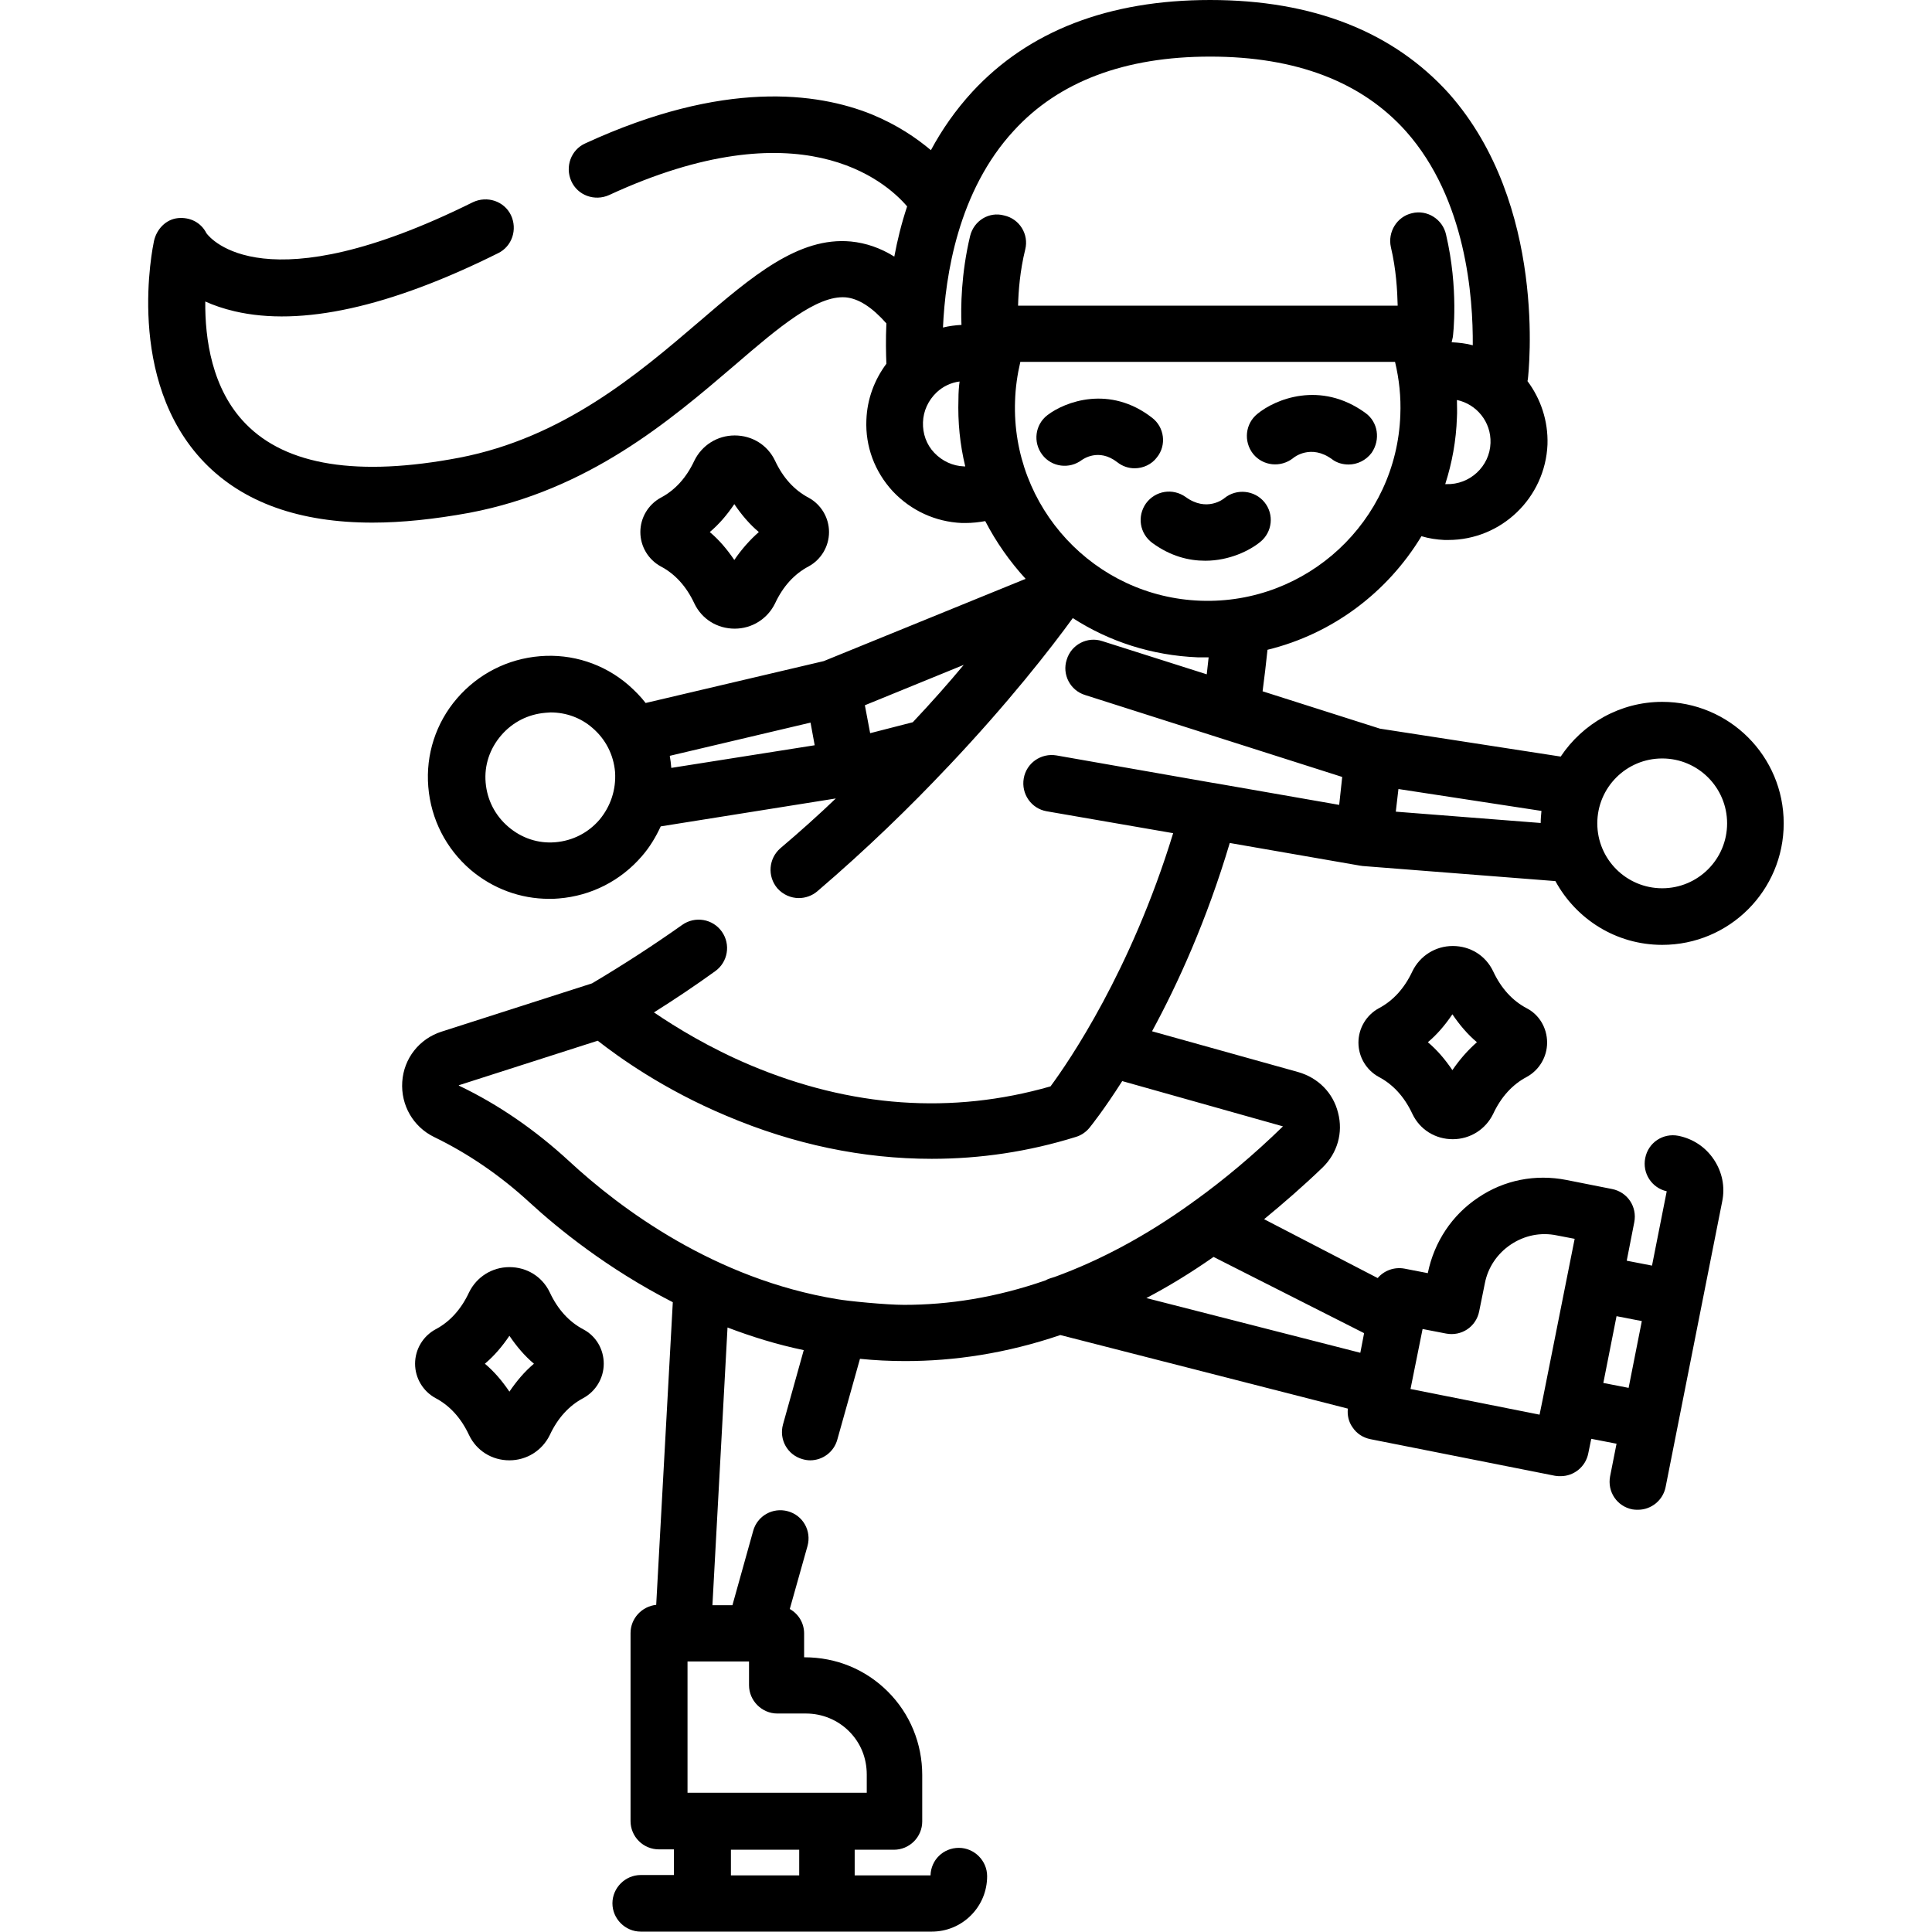 <?xml version="1.0" encoding="utf-8"?>
<!-- Generator: Adobe Illustrator 22.1.0, SVG Export Plug-In . SVG Version: 6.00 Build 0)  -->
<svg version="1.1" id="Capa_1" xmlns="http://www.w3.org/2000/svg" xmlns:xlink="http://www.w3.org/1999/xlink" x="0px" y="0px"
	 viewBox="0 0 512 512" style="enable-background:new 0 0 512 512;" xml:space="preserve">
<g>
	<g>
		<path d="M335.1,133.1c-2.6-3.2-7.4-3.7-10.6-1.1c-0.2,0.2-4.7,3.8-10.3-0.3c-3.4-2.4-8-1.7-10.5,1.7c-2.4,3.4-1.7,8,1.7,10.5
			c4.8,3.5,9.6,4.7,14,4.7c6.4,0,11.8-2.7,14.6-5C337.2,141,337.7,136.3,335.1,133.1z"/>
	</g>
</g>
<g>
	<g>
		<path d="M361.8,109.4c-11.9-8.6-23.9-3.6-28.6,0.3c-3.2,2.6-3.7,7.3-1.1,10.6c2.6,3.2,7.3,3.7,10.6,1.1c0.2-0.2,4.7-3.8,10.3,0.3
			c1.3,1,2.9,1.4,4.4,1.4c2.3,0,4.6-1.1,6.1-3.1C365.9,116.5,365.2,111.8,361.8,109.4z"/>
	</g>
</g>
<g>
	<g>
		<path d="M360.4,229.4c0.2,0,0.5,0.1,0.7,0.1l51.1,4c5.5,10.1,16.1,16.9,28.3,16.9c17.8,0,32.2-14.4,32.2-32.2S458.3,186,440.5,186
			c-11.2,0-21.1,5.8-26.9,14.5l-47.9-7.4l-31.1-9.9c0.5-3.7,0.9-7.3,1.3-11c17.2-4.2,31.8-15.2,40.8-30.1c2,0.6,4,0.9,6.1,1
			c0.3,0,0.6,0,1,0c14.1,0,25.7-11.2,26.3-25.3c0.2-6.3-1.8-12.1-5.3-16.8c0-0.2,0.1-0.3,0.1-0.5c0.2-1.9,5.2-46.2-20.9-75.7
			C369.2,8.4,347.9,0,320.7,0c-26.9,0-48.1,8.2-63,24.3c-4.5,4.9-8.1,10.1-11,15.5c-3.8-3.2-8.9-6.7-15.7-9.5
			c-14.4-5.8-39.2-9.2-75.9,7.7c-3.8,1.7-5.4,6.2-3.7,10c1.7,3.8,6.2,5.4,10,3.7c50.6-23.4,73.2-3.8,79,3c-1.5,4.5-2.6,9-3.4,13.3
			c-3.7-2.3-7.5-3.6-11.5-4c-13.9-1.3-26.2,9.2-40.4,21.4c-15.9,13.6-35.8,30.6-63.4,35.9c-26.8,5.1-45.8,2.1-56.6-9
			c-9-9.2-10.8-22.6-10.7-32.4c2.2,1,4.8,1.9,7.8,2.6c17.6,4.1,41.1-1.1,69.8-15.4c3.7-1.8,5.2-6.3,3.4-10.1
			c-1.8-3.7-6.3-5.2-10.1-3.4c-55,27.3-69.5,9.7-70.6,8.2c-1.4-2.8-4.3-4.3-7.5-4c-3.2,0.3-5.7,2.9-6.4,6.1
			c-0.3,1.5-7.8,36.8,13.4,58.7c10.3,10.6,25.2,15.9,44.5,15.9c7.8,0,16.4-0.9,25.7-2.6c31.6-6,53.1-24.4,70.4-39.2
			c11.6-10,21.7-18.5,29.3-17.9c3.4,0.3,7,2.6,10.8,6.9c-0.2,4.4-0.1,8,0,10.7c-3.2,4.3-5.1,9.4-5.3,14.9c-0.3,7,2.2,13.7,7,18.9
			c4.8,5.1,11.3,8.1,18.3,8.4c0.3,0,0.6,0,1,0c1.8,0,3.5-0.2,5.2-0.5c2.9,5.6,6.5,10.7,10.7,15.3l-53.5,21.8l-47.2,11.1
			c-1.3-1.7-2.9-3.3-4.6-4.8c-6.5-5.6-14.9-8.3-23.4-7.6c-8.6,0.7-16.4,4.7-22,11.2c-5.6,6.5-8.3,14.9-7.6,23.4
			c0.7,8.6,4.7,16.4,11.2,22c5.9,5,13.2,7.7,20.8,7.7c0.9,0,1.7,0,2.6-0.1c8.6-0.7,16.4-4.7,22-11.2c2.1-2.4,3.7-5.1,5-7.9l46.4-7.4
			c-4.6,4.4-9.5,8.8-14.7,13.2c-3.1,2.7-3.5,7.4-0.8,10.6c1.5,1.7,3.6,2.6,5.7,2.6c1.7,0,3.5-0.6,4.9-1.8
			c13.1-11.2,24.7-22.5,34.5-32.9c0.1-0.1,0.1-0.1,0.2-0.2c15.9-16.8,27.2-31.3,33-39.3c9.6,6.2,20.9,9.9,33.1,10.4
			c0.8,0,1.6,0,2.4,0c0.2,0,0.3,0,0.5,0c-0.2,1.5-0.3,3-0.5,4.5l-27.7-8.8c-3.9-1.3-8.2,0.9-9.4,4.9c-1.3,3.9,0.9,8.2,4.9,9.4
			l68.1,21.7l-0.8,7.4l-33.2-5.8c0,0-0.1,0-0.1,0l-41.6-7.3c-4.1-0.7-8,2-8.7,6.1s2,8,6.1,8.7l33.5,5.8
			c-11.2,36.6-27.7,60.6-32.5,67.1c-26.1,7.5-52.9,5.6-79.5-5.6c-10.9-4.6-19.7-10-25.6-14c5.4-3.4,10.8-7,16.2-10.9
			c3.4-2.4,4.2-7.1,1.8-10.5c-2.4-3.4-7.1-4.2-10.5-1.8c-7.9,5.6-16,10.8-23.9,15.5l-39.9,12.8c-5.9,1.9-10,7.1-10.4,13.3
			c-0.4,6.2,2.9,11.9,8.4,14.6c9.1,4.4,17.7,10.3,25.5,17.5c7.3,6.7,20.4,17.4,37.8,26.3l-4.4,80.2c-3.8,0.4-6.8,3.6-6.8,7.5l0,49.8
			c0,2,0.8,3.9,2.2,5.3c1.4,1.4,3.3,2.2,5.3,2.2l4,0l0,6.8l-8.8,0c0,0,0,0,0,0c-4.1,0-7.5,3.4-7.5,7.5s3.4,7.5,7.5,7.5l77.1,0
			c0,0,0,0,0,0c3.9,0,7.6-1.5,10.4-4.3c2.8-2.8,4.3-6.5,4.3-10.4c0-4.1-3.4-7.5-7.5-7.5c0,0,0,0,0,0c-4.1,0-7.4,3.2-7.5,7.3l-20.1,0
			l0-6.8l10.4,0c0,0,0,0,0,0c2,0,3.9-0.8,5.3-2.2c1.4-1.4,2.2-3.3,2.2-5.3l0-12.3c0-8.3-3.2-16.2-9.1-22.1
			c-5.9-5.9-13.7-9.1-22.1-9.1h-0.1l0-6.3c0-2.8-1.5-5.2-3.8-6.5l4.7-16.7c1.1-4-1.2-8.1-5.2-9.2c-4-1.1-8.1,1.2-9.2,5.2l-5.5,19.7
			l-5.3,0l4-73.6c6.3,2.4,13,4.5,20.2,6l-5.5,19.7c-1.1,4,1.2,8.1,5.2,9.2c0.7,0.2,1.4,0.3,2,0.3c3.3,0,6.3-2.2,7.2-5.5l6-21.4
			c3.9,0.4,7.9,0.6,12,0.6c12.9,0,26.7-2,41.1-6.9l76.2,19.5c-0.2,1.7,0.2,3.5,1.2,4.9c1.1,1.7,2.8,2.8,4.8,3.2l48.9,9.7
			c0.5,0.1,1,0.1,1.5,0.1c3.5,0,6.6-2.5,7.3-6l0.8-3.9l6.7,1.3l-1.7,8.6c-0.8,4.1,1.8,8,5.9,8.8c0.5,0.1,1,0.1,1.5,0.1
			c3.5,0,6.6-2.5,7.3-6l15-75.7c0.8-3.9,0-7.8-2.2-11.1c-2.2-3.3-5.5-5.5-9.4-6.3c-4.1-0.8-8,1.8-8.8,5.9c-0.8,4,1.7,7.9,5.7,8.8
			l-3.9,19.7l-6.7-1.3l2-10.2c0.8-4.1-1.8-8-5.9-8.8l-12.1-2.4c-8.2-1.6-16.5,0-23.4,4.7c-6.9,4.6-11.6,11.7-13.3,19.9l0,0.1
			l-6.2-1.2c-2.7-0.5-5.4,0.5-7.1,2.5L335,323.1c5.1-4.2,10.3-8.7,15.5-13.7c3.9-3.8,5.5-9.2,4.1-14.5c-1.3-5.3-5.3-9.3-10.6-10.8
			l-38.7-10.8c6.8-12.5,14.5-29.4,20.6-49.9L360.4,229.4z M440.5,201c9.5,0,17.2,7.7,17.2,17.2s-7.7,17.2-17.2,17.2
			s-17.2-7.7-17.2-17.2S431,201,440.5,201z M370.6,209.1l37.9,5.8c-0.1,1.1-0.2,2.1-0.2,3.2l-38.4-3L370.6,209.1z M158.9,217.2
			c-3,3.5-7.1,5.6-11.7,6c-4.6,0.4-9-1.1-12.5-4.1c-3.5-3-5.6-7.1-6-11.7c-0.4-4.6,1.1-9,4.1-12.5s7.1-5.6,11.7-6
			c0.5,0,0.9-0.1,1.4-0.1c4.1,0,8,1.4,11.1,4.1c3.5,3,5.6,7.1,6,11.7C163.3,209.3,161.8,213.7,158.9,217.2z M177.9,203.5
			c-0.1-1.1-0.2-2.1-0.4-3.2l37.3-8.8l1.1,6L177.9,203.5z M241.9,191.4l-11.3,2.9l-1.4-7.4l26.2-10.7
			C251.4,181,246.9,186.1,241.9,191.4z M395,117.4c-0.2,6.2-5.5,11.1-11.7,10.9c-0.1,0-0.2,0-0.3,0c1.8-5.6,2.9-11.5,3.1-17.7
			c0.1-1.5,0-3.1,0-4.6C391.3,107.1,395.2,111.8,395,117.4z M255.5,123.6c-3-0.1-5.8-1.4-7.9-3.6c-2.1-2.2-3.1-5.1-3-8.1
			c0.1-3,1.4-5.8,3.6-7.9c1.7-1.6,3.8-2.6,6.1-2.9c-0.2,1.5-0.3,3-0.3,4.6c-0.2,6.2,0.4,12.1,1.8,17.9
			C255.7,123.6,255.6,123.6,255.5,123.6z M257.1,62.5c-2.4,10-2.5,19-2.3,23.6c-1.7,0.1-3.3,0.3-4.9,0.7c0.6-13.7,4-36.2,18.8-52.2
			C280.6,21.6,298.1,15,320.7,15c22.8,0,40.2,6.7,51.9,19.8c16,18,17.8,44.1,17.7,56.7c-1.8-0.5-3.7-0.7-5.6-0.8c0,0,0,0,0,0
			c0.1-0.4,0.2-0.9,0.3-1.3c0.1-0.5,1.6-12.9-1.8-27.3c-0.9-4-5-6.6-9-5.6c-4,0.9-6.5,5-5.6,9c1.4,5.9,1.7,11.5,1.8,15.5H269.8
			c0.1-3.9,0.5-9.2,1.9-14.9c1-4-1.5-8.1-5.6-9C262.1,56,258.1,58.5,257.1,62.5z M318.2,159.2c-28.2-1-50.2-24.8-49.2-52.9
			c0.1-3.5,0.6-7,1.4-10.4h99.3c1.1,4.6,1.6,9.3,1.4,14.1C370.1,138.1,346.4,160.2,318.2,159.2z M428.4,348.8l6.7,1.3l-3.5,17.7
			l-6.7-1.3L428.4,348.8z M377,352.2l6.2,1.2c4.1,0.8,8-1.8,8.8-5.9l1.5-7.4c0.8-4.2,3.3-7.9,6.9-10.3c3.6-2.4,7.9-3.3,12.2-2.4
			l4.7,0.9l-8.5,42.7c0,0,0,0,0,0s0,0,0,0l-0.8,3.9l-34.2-6.8L377,352.2z M211.8,497l-18.1,0l0-6.8l18.1,0L211.8,497z M198.5,440.3
			l0,6.3c0,4.1,3.4,7.5,7.5,7.5l7.6,0c4.3,0,8.4,1.7,11.4,4.7c3.1,3.1,4.7,7.1,4.7,11.5l0,4.8l-47.5,0l0-34.8L198.5,440.3z
			 M361.5,353.3l-1,5.2L303.8,344c5.9-3.1,11.8-6.7,17.8-10.9L361.5,353.3z M340,298.5C340,298.5,340,298.6,340,298.5
			c-7.8,7.6-15.6,14.1-23.2,19.6c-0.3,0.2-0.5,0.3-0.7,0.5c-12.6,9.1-24.8,15.5-36.6,19.8c-0.4,0.1-2,0.6-2.4,0.9
			c-13.2,4.6-25.7,6.5-37.5,6.5c-4.8,0-14.9-1-17.7-1.5c-32.4-5.3-57.4-23.9-71.1-36.6c-8.9-8.2-18.7-15-29.2-20c0,0,0-0.1,0-0.1
			l36.8-11.8c5.5,4.3,17.4,12.9,34.1,19.9c17.9,7.6,36.2,11.4,54.4,11.4c12.9,0,25.7-1.9,38.2-5.8c1.4-0.4,2.7-1.3,3.6-2.4
			c0.4-0.5,3.8-4.7,8.7-12.4L340,298.5z"/>
	</g>
</g>
<g>
	<g>
		<path d="M404.6,267.2c-3.8-2-6.8-5.3-8.9-9.8c-2-4.2-6.1-6.7-10.7-6.7s-8.7,2.6-10.7,6.7c-2.1,4.5-5.1,7.8-8.9,9.8
			c-3.3,1.8-5.4,5.3-5.4,9.1c0,3.8,2.1,7.3,5.4,9.1c3.8,2,6.8,5.3,8.9,9.8c2,4.2,6.1,6.7,10.7,6.7s8.7-2.6,10.7-6.7
			c2.1-4.5,5.1-7.8,8.9-9.8c3.3-1.8,5.4-5.3,5.4-9.1C410,272.4,407.9,268.9,404.6,267.2z M384.9,283.6c-1.9-2.8-4-5.3-6.5-7.4
			c2.5-2.1,4.6-4.6,6.5-7.4c1.9,2.8,4,5.3,6.5,7.4C389,278.3,386.8,280.8,384.9,283.6z"/>
	</g>
</g>
<g>
	<g>
		<path d="M154.6,352.3c-3.8-2-6.8-5.3-8.9-9.8c-2-4.2-6.1-6.7-10.7-6.7c-4.6,0-8.7,2.6-10.7,6.7c-2.1,4.5-5.1,7.8-8.9,9.8
			c-3.3,1.8-5.4,5.3-5.4,9.1c0,3.8,2.1,7.3,5.4,9.1c3.8,2,6.8,5.3,8.9,9.8c2,4.2,6.1,6.7,10.7,6.7c4.6,0,8.7-2.6,10.7-6.7
			c2.1-4.5,5.1-7.8,8.9-9.8c3.3-1.8,5.4-5.3,5.4-9.1C160,357.6,158,354.1,154.6,352.3z M135,368.8c-1.9-2.8-4-5.3-6.5-7.4
			c2.5-2.1,4.6-4.6,6.5-7.4c1.9,2.8,4,5.3,6.5,7.4C139,363.5,136.9,366,135,368.8z"/>
	</g>
</g>
<g>
	<g>
		<path d="M214.3,131.9c-3.8-2-6.8-5.3-8.9-9.8c-2-4.2-6.1-6.7-10.7-6.7s-8.7,2.6-10.7,6.7c-2.1,4.5-5.1,7.8-8.9,9.8
			c-3.3,1.8-5.4,5.3-5.4,9.1c0,3.8,2.1,7.3,5.4,9.1c3.8,2,6.8,5.3,8.9,9.8c2,4.2,6.1,6.7,10.7,6.7c4.6,0,8.7-2.6,10.7-6.7
			c2.1-4.5,5.1-7.8,8.9-9.8c3.3-1.8,5.4-5.3,5.4-9.1C219.7,137.2,217.6,133.7,214.3,131.9z M194.6,148.4c-1.9-2.8-4-5.3-6.5-7.4
			c2.5-2.1,4.6-4.6,6.5-7.4c1.9,2.8,4,5.3,6.5,7.4C198.7,143.1,196.5,145.6,194.6,148.4z"/>
	</g>
</g>
<g>
	<g>
		<path d="M305.3,110.7c-11.2-8.7-23-4.3-27.7-0.7c-3.3,2.5-3.9,7.2-1.4,10.5c2.5,3.3,7.2,3.9,10.5,1.4c0.2-0.1,4.4-3.3,9.4,0.6
			c1.4,1.1,3,1.6,4.6,1.6c2.2,0,4.5-1,5.9-2.9C309.2,118,308.6,113.2,305.3,110.7z"/>
	</g>
</g>
</svg>
